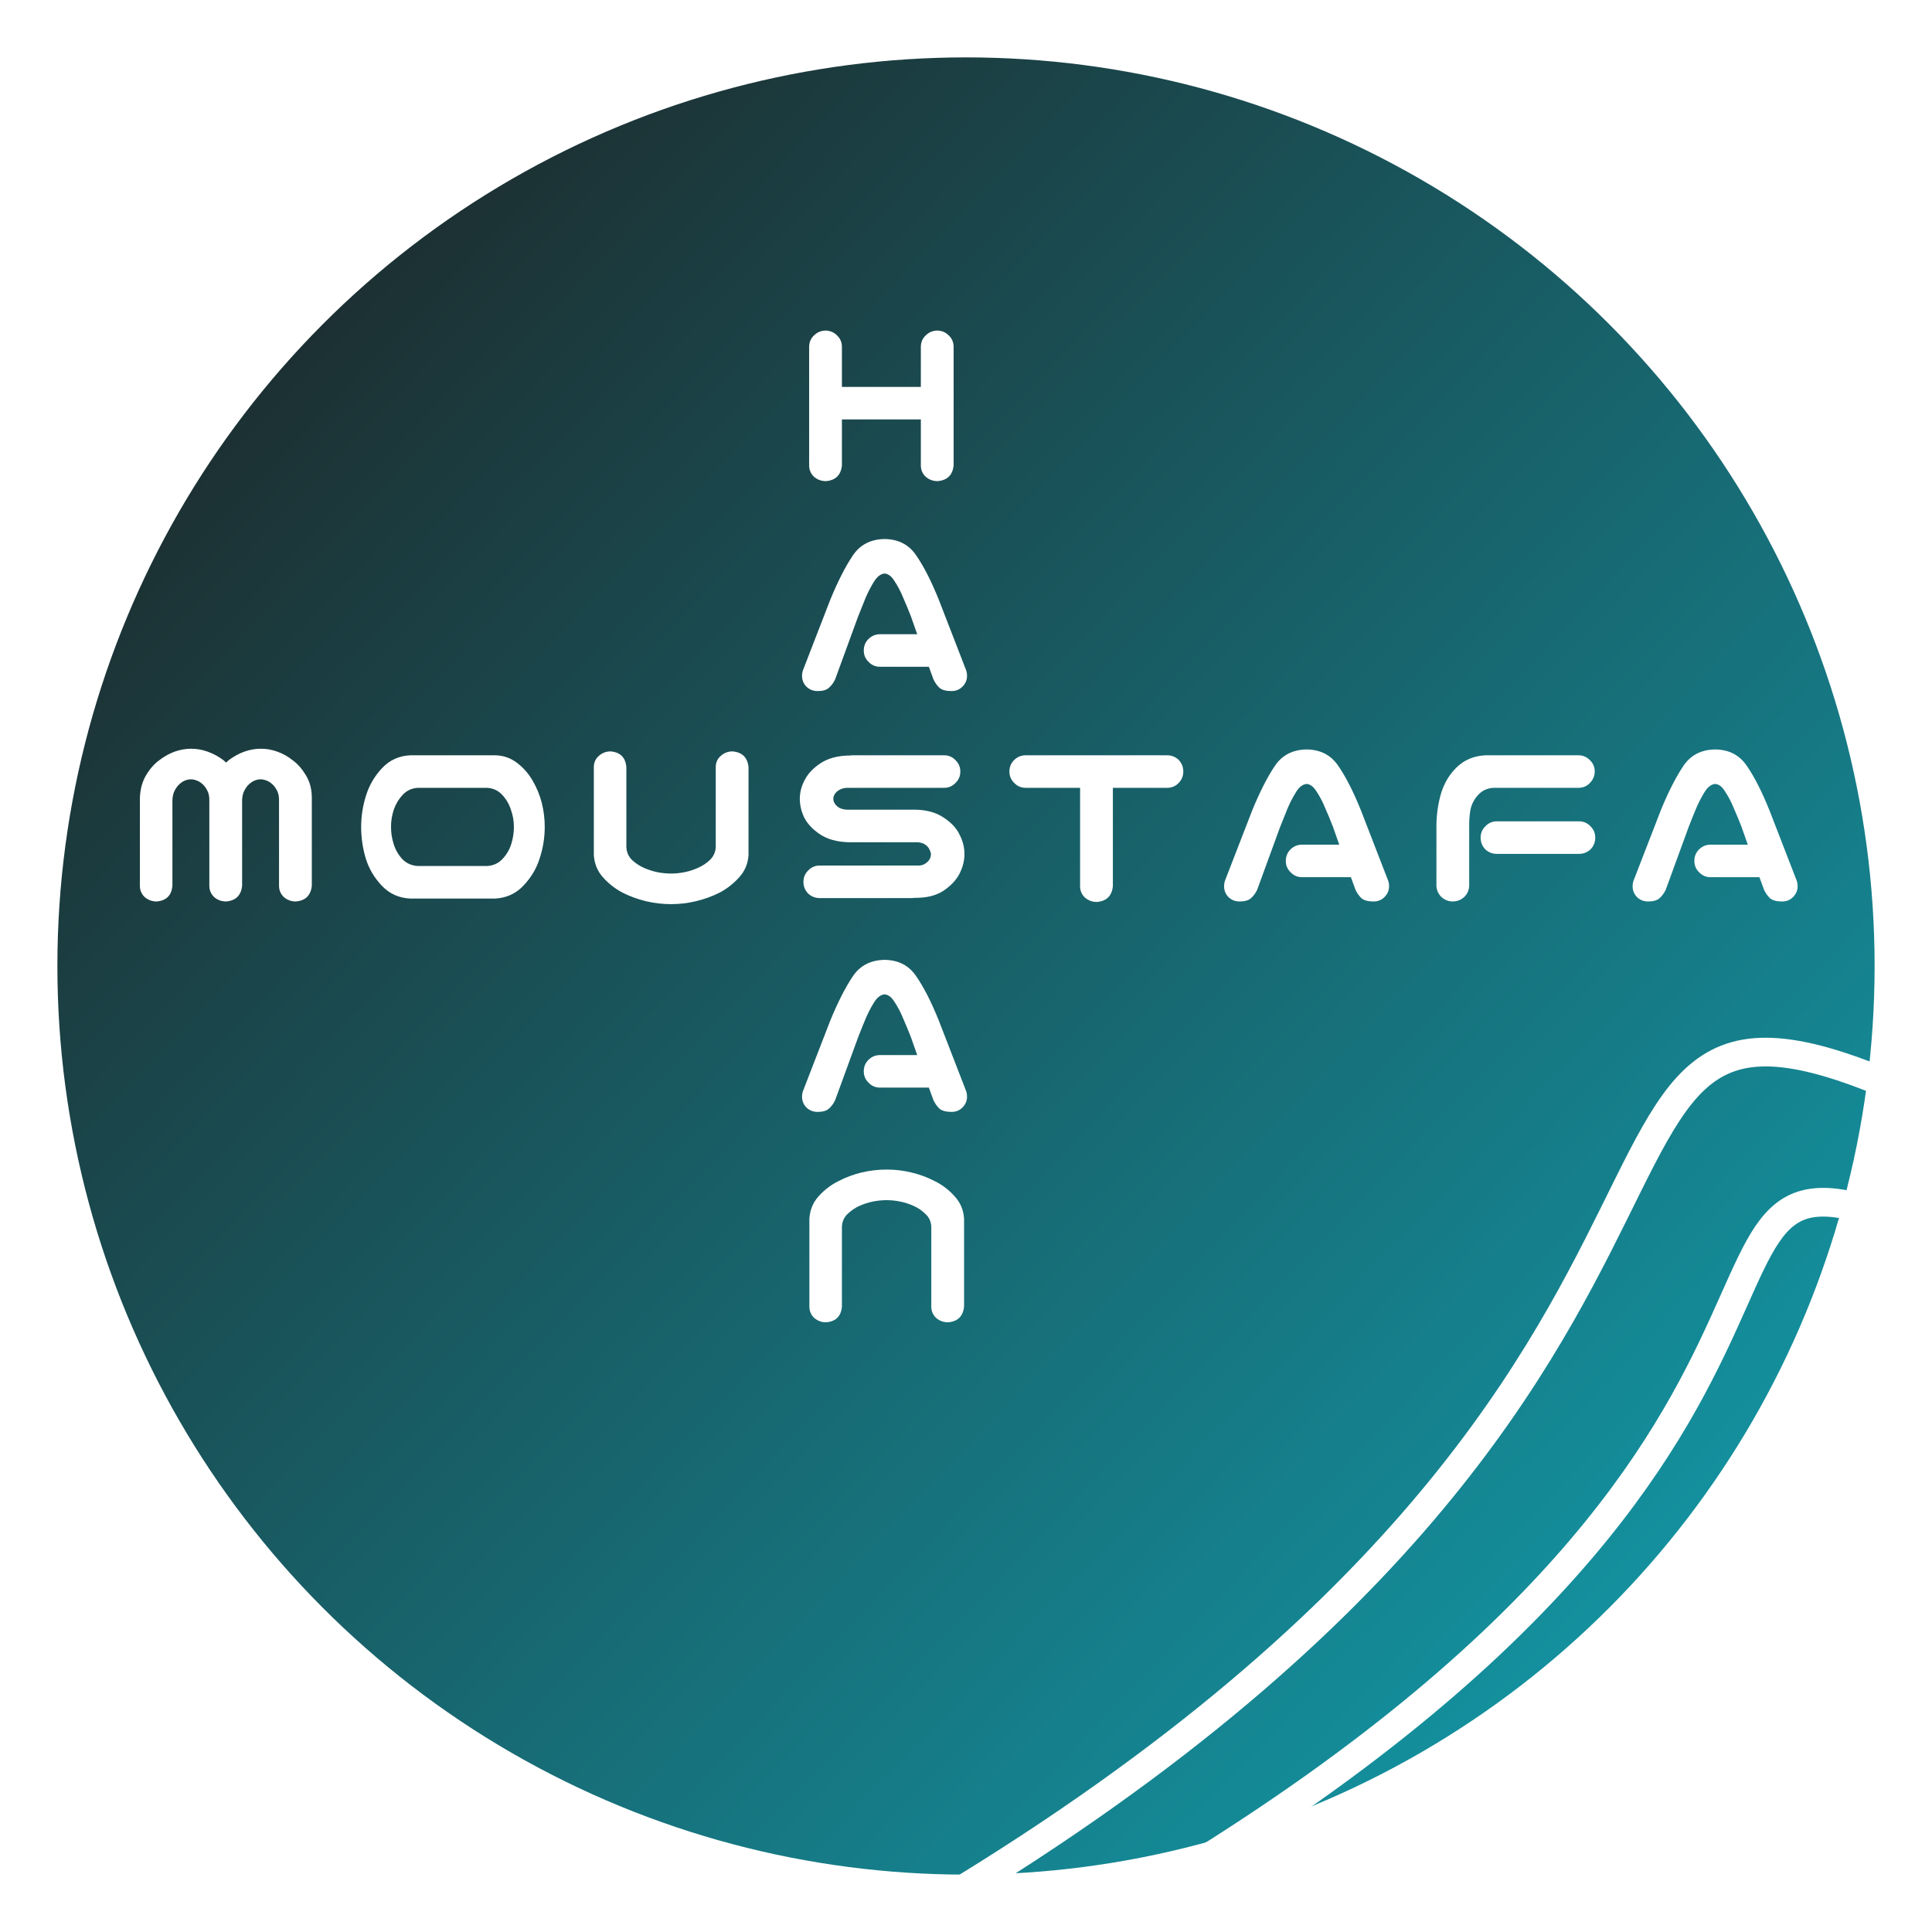 <svg width="202" height="202" viewBox="0 0 202 202" fill="none" xmlns="http://www.w3.org/2000/svg">
<circle cx="101" cy="101" r="98" fill="url(#paint0_linear_5_4)" stroke="white" stroke-width="6"/>
<g filter="url(#filter0_i_5_4)">
<path d="M88 197.532C191.5 137.533 146.537 86.427 200 113.388M104.5 199.532C199.5 147.532 161.5 109.388 196.5 125.388" stroke="white" stroke-width="3"/>
</g>
<path d="M19.982 78.283C20.575 78.283 21.15 78.385 21.709 78.588C22.285 78.791 22.835 79.087 23.359 79.477C23.444 79.561 23.537 79.646 23.639 79.731C23.723 79.646 23.816 79.561 23.918 79.477C24.443 79.087 24.984 78.791 25.543 78.588C26.119 78.385 26.694 78.283 27.27 78.283C27.862 78.283 28.438 78.385 28.996 78.588C29.572 78.791 30.113 79.096 30.621 79.502C31.146 79.891 31.603 80.416 31.992 81.076C32.398 81.736 32.602 82.523 32.602 83.438V92.603C32.5 93.619 31.941 94.169 30.926 94.254C30.452 94.254 30.037 94.102 29.682 93.797C29.343 93.475 29.174 93.078 29.174 92.603V83.641C29.174 83.234 29.098 82.896 28.945 82.625C28.793 82.337 28.624 82.117 28.438 81.965C28.251 81.796 28.057 81.677 27.854 81.609C27.65 81.525 27.447 81.482 27.244 81.482C27.041 81.482 26.838 81.525 26.635 81.609C26.449 81.677 26.262 81.796 26.076 81.965C25.89 82.117 25.721 82.337 25.568 82.625C25.416 82.896 25.331 83.234 25.314 83.641V92.603C25.213 93.619 24.654 94.169 23.639 94.254C23.165 94.254 22.75 94.102 22.395 93.797C22.056 93.475 21.887 93.078 21.887 92.603V83.641C21.887 83.234 21.811 82.896 21.658 82.625C21.506 82.337 21.337 82.117 21.15 81.965C20.964 81.796 20.77 81.677 20.566 81.609C20.363 81.525 20.16 81.482 19.957 81.482C19.754 81.482 19.551 81.525 19.348 81.609C19.162 81.677 18.975 81.796 18.789 81.965C18.603 82.117 18.434 82.337 18.281 82.625C18.129 82.896 18.044 83.234 18.027 83.641V92.603C17.943 93.619 17.393 94.169 16.377 94.254C15.903 94.254 15.488 94.102 15.133 93.797C14.794 93.475 14.625 93.078 14.625 92.603V83.438C14.659 82.523 14.87 81.736 15.26 81.076C15.649 80.416 16.106 79.891 16.631 79.502C17.156 79.096 17.697 78.791 18.256 78.588C18.831 78.385 19.407 78.283 19.982 78.283ZM51.776 78.969C52.639 78.986 53.409 79.257 54.086 79.781C54.763 80.306 55.305 80.932 55.711 81.66C56.134 82.388 56.447 83.158 56.651 83.971C56.854 84.783 56.955 85.613 56.955 86.459C56.955 87.576 56.778 88.676 56.422 89.76C56.084 90.826 55.516 91.774 54.721 92.603C53.942 93.433 52.96 93.882 51.776 93.949H42.914C41.729 93.898 40.739 93.458 39.944 92.629C39.148 91.799 38.581 90.843 38.242 89.76C37.921 88.676 37.76 87.576 37.76 86.459C37.76 85.342 37.929 84.25 38.268 83.184C38.606 82.1 39.165 81.144 39.944 80.314C40.739 79.468 41.729 79.019 42.914 78.969H43.397H51.293H51.776ZM50.912 90.547C51.556 90.513 52.089 90.276 52.512 89.836C52.952 89.379 53.265 88.854 53.451 88.262C53.638 87.669 53.731 87.068 53.731 86.459C53.731 85.85 53.629 85.257 53.426 84.682C53.24 84.089 52.935 83.564 52.512 83.107C52.089 82.65 51.556 82.405 50.912 82.371H43.701C43.058 82.405 42.525 82.65 42.102 83.107C41.678 83.564 41.365 84.089 41.162 84.682C40.976 85.257 40.883 85.85 40.883 86.459C40.883 87.068 40.976 87.669 41.162 88.262C41.349 88.854 41.653 89.379 42.076 89.836C42.516 90.276 43.058 90.513 43.701 90.547H50.912ZM70.162 94.533C69.282 94.533 68.41 94.432 67.547 94.228C66.701 94.025 65.888 93.729 65.11 93.34C64.331 92.934 63.645 92.4 63.053 91.74C62.461 91.08 62.139 90.293 62.088 89.379V88.312V80.213C62.088 79.739 62.258 79.35 62.596 79.045C62.952 78.723 63.366 78.562 63.84 78.562C64.856 78.647 65.406 79.197 65.49 80.213V88.592C65.524 89.117 65.719 89.557 66.075 89.912C66.447 90.251 66.853 90.522 67.293 90.725C67.75 90.928 68.216 91.08 68.69 91.182C69.181 91.283 69.671 91.334 70.162 91.334C70.653 91.334 71.136 91.283 71.61 91.182C72.101 91.08 72.566 90.928 73.006 90.725C73.463 90.522 73.87 90.251 74.225 89.912C74.597 89.557 74.8 89.117 74.834 88.592V80.213C74.834 79.739 75.004 79.35 75.342 79.045C75.698 78.723 76.112 78.562 76.586 78.562C77.602 78.647 78.16 79.197 78.262 80.213V88.312V89.379C78.211 90.293 77.881 91.08 77.272 91.74C76.679 92.4 75.994 92.934 75.215 93.34C74.436 93.729 73.615 94.025 72.752 94.228C71.906 94.432 71.043 94.533 70.162 94.533ZM100.407 80.67C100.407 81.144 100.237 81.542 99.899 81.863C99.577 82.202 99.18 82.371 98.706 82.371H88.549C88.228 82.388 87.957 82.464 87.737 82.6C87.534 82.718 87.381 82.862 87.28 83.031C87.178 83.184 87.127 83.344 87.127 83.514C87.127 83.683 87.178 83.852 87.28 84.022C87.381 84.174 87.534 84.318 87.737 84.453C87.957 84.572 88.228 84.639 88.549 84.656H95.76C96.945 84.69 97.918 84.969 98.68 85.494C99.459 86.002 100.009 86.594 100.331 87.272C100.669 87.932 100.838 88.609 100.838 89.303C100.838 89.98 100.669 90.657 100.331 91.334C99.992 91.994 99.442 92.587 98.68 93.111C97.918 93.619 96.945 93.873 95.76 93.873H95.608C95.506 93.89 95.405 93.898 95.303 93.898H85.706C85.232 93.898 84.825 93.738 84.487 93.416C84.165 93.078 84.004 92.671 84.004 92.197C84.004 91.723 84.174 91.326 84.512 91.004C84.834 90.665 85.232 90.496 85.706 90.496H95.913C96.234 90.513 96.497 90.454 96.7 90.318C96.92 90.183 97.081 90.031 97.182 89.861C97.284 89.675 97.334 89.489 97.334 89.303C97.334 89.184 97.284 89.023 97.182 88.82C97.081 88.6 96.92 88.422 96.7 88.287C96.497 88.152 96.234 88.076 95.913 88.059H88.702C87.517 88.025 86.535 87.754 85.756 87.246C84.995 86.738 84.445 86.163 84.106 85.519C83.784 84.859 83.624 84.191 83.624 83.514C83.624 82.853 83.793 82.202 84.131 81.559C84.47 80.898 85.02 80.314 85.782 79.807C86.543 79.299 87.517 79.028 88.702 78.994H88.854C88.956 78.977 89.057 78.969 89.159 78.969H98.706C99.18 78.969 99.577 79.138 99.899 79.477C100.237 79.798 100.407 80.196 100.407 80.67ZM105.54 80.67C105.54 80.196 105.7 79.798 106.022 79.477C106.361 79.138 106.767 78.969 107.241 78.969H122.018C122.492 78.969 122.898 79.13 123.237 79.451C123.559 79.79 123.719 80.196 123.719 80.67C123.719 81.144 123.55 81.55 123.212 81.889C122.89 82.21 122.492 82.371 122.018 82.371H116.356V92.654C116.255 93.67 115.696 94.22 114.68 94.305C114.206 94.305 113.792 94.152 113.436 93.848C113.098 93.526 112.928 93.128 112.928 92.654V82.371H107.241C106.767 82.371 106.369 82.202 106.048 81.863C105.709 81.542 105.54 81.144 105.54 80.67ZM134.438 90.014C134.438 89.54 134.599 89.142 134.921 88.82C135.259 88.482 135.665 88.312 136.139 88.312H140.024L139.364 86.434C139.093 85.74 138.822 85.088 138.552 84.478C138.298 83.852 138.001 83.285 137.663 82.777C137.358 82.269 137.011 81.999 136.622 81.965C136.216 81.999 135.852 82.269 135.53 82.777C135.208 83.285 134.912 83.852 134.641 84.478C134.387 85.088 134.125 85.74 133.854 86.434L131.442 93.035C131.273 93.391 131.053 93.687 130.782 93.924C130.528 94.144 130.139 94.254 129.614 94.254C129.123 94.254 128.717 94.085 128.395 93.746C128.091 93.408 127.955 93.001 127.989 92.527C128.006 92.307 128.057 92.104 128.141 91.918L130.934 84.707C131.713 82.811 132.492 81.279 133.27 80.111C134.032 78.96 135.149 78.376 136.622 78.359C138.078 78.376 139.186 78.96 139.948 80.111C140.727 81.245 141.505 82.777 142.284 84.707L145.077 91.918C145.162 92.104 145.212 92.307 145.229 92.527C145.263 93.001 145.119 93.408 144.798 93.746C144.493 94.085 144.095 94.254 143.604 94.254C143.046 94.254 142.631 94.144 142.36 93.924C142.106 93.687 141.895 93.391 141.725 93.035L141.243 91.715H136.139C135.665 91.715 135.268 91.546 134.946 91.207C134.608 90.885 134.438 90.488 134.438 90.014ZM151.86 94.254C151.403 94.237 151.014 94.076 150.692 93.772C150.371 93.45 150.201 93.061 150.185 92.603V86.281C150.201 85.079 150.371 83.945 150.692 82.879C151.031 81.812 151.581 80.915 152.343 80.188C153.121 79.443 154.103 79.037 155.288 78.969H165.089C165.546 78.986 165.927 79.155 166.231 79.477C166.553 79.781 166.722 80.162 166.739 80.619C166.739 81.093 166.578 81.499 166.257 81.838C165.952 82.176 165.563 82.354 165.089 82.371H156.151C155.508 82.405 154.975 82.65 154.552 83.107C154.129 83.564 153.858 84.089 153.739 84.682C153.638 85.257 153.595 85.892 153.612 86.586V92.603C153.595 93.078 153.418 93.475 153.079 93.797C152.741 94.102 152.334 94.254 151.86 94.254ZM154.806 87.576C154.806 87.102 154.975 86.704 155.313 86.383C155.635 86.044 156.033 85.875 156.507 85.875H165.089C165.563 85.875 165.961 86.044 166.282 86.383C166.621 86.704 166.79 87.102 166.79 87.576C166.79 88.05 166.629 88.456 166.308 88.795C165.969 89.117 165.563 89.277 165.089 89.277H156.507C156.033 89.277 155.627 89.117 155.288 88.795C154.966 88.456 154.806 88.05 154.806 87.576ZM177.153 90.014C177.153 89.54 177.314 89.142 177.636 88.82C177.974 88.482 178.381 88.312 178.855 88.312H182.739L182.079 86.434C181.808 85.74 181.538 85.088 181.267 84.478C181.013 83.852 180.717 83.285 180.378 82.777C180.073 82.269 179.726 81.999 179.337 81.965C178.931 81.999 178.567 82.269 178.245 82.777C177.924 83.285 177.627 83.852 177.357 84.478C177.103 85.088 176.84 85.74 176.569 86.434L174.157 93.035C173.988 93.391 173.768 93.687 173.497 93.924C173.243 94.144 172.854 94.254 172.329 94.254C171.838 94.254 171.432 94.085 171.11 93.746C170.806 93.408 170.67 93.001 170.704 92.527C170.721 92.307 170.772 92.104 170.857 91.918L173.65 84.707C174.428 82.811 175.207 81.279 175.985 80.111C176.747 78.96 177.864 78.376 179.337 78.359C180.793 78.376 181.901 78.96 182.663 80.111C183.442 81.245 184.22 82.777 184.999 84.707L187.792 91.918C187.877 92.104 187.928 92.307 187.944 92.527C187.978 93.001 187.834 93.408 187.513 93.746C187.208 94.085 186.81 94.254 186.319 94.254C185.761 94.254 185.346 94.144 185.075 93.924C184.821 93.687 184.61 93.391 184.441 93.035L183.958 91.715H178.855C178.381 91.715 177.983 91.546 177.661 91.207C177.323 90.885 177.153 90.488 177.153 90.014Z" fill="white"/>
<path d="M86.352 34.562C86.809 34.579 87.198 34.749 87.519 35.07C87.841 35.375 88.01 35.756 88.027 36.213V40.453H96.279V36.213C96.296 35.739 96.474 35.35 96.812 35.045C97.151 34.723 97.557 34.562 98.031 34.562C98.488 34.579 98.878 34.749 99.199 35.07C99.521 35.375 99.69 35.756 99.707 36.213V48.654C99.606 49.67 99.047 50.22 98.031 50.305C97.557 50.305 97.143 50.152 96.787 49.848C96.449 49.526 96.279 49.128 96.279 48.654V43.855H88.027V48.654C87.926 49.67 87.367 50.22 86.352 50.305C85.878 50.305 85.463 50.152 85.107 49.848C84.769 49.526 84.6 49.128 84.6 48.654V36.213C84.617 35.739 84.794 35.35 85.133 35.045C85.471 34.723 85.878 34.562 86.352 34.562Z" fill="white"/>
<path d="M90.312 68.014C90.312 67.54 90.473 67.142 90.795 66.82C91.133 66.482 91.54 66.312 92.014 66.312H95.898L95.238 64.434C94.967 63.74 94.697 63.088 94.426 62.478C94.172 61.852 93.876 61.285 93.537 60.777C93.232 60.27 92.885 59.999 92.496 59.965C92.09 59.999 91.726 60.27 91.404 60.777C91.083 61.285 90.787 61.852 90.516 62.478C90.262 63.088 89.999 63.74 89.728 64.434L87.316 71.035C87.147 71.391 86.927 71.687 86.656 71.924C86.402 72.144 86.013 72.254 85.488 72.254C84.997 72.254 84.591 72.085 84.269 71.746C83.965 71.408 83.829 71.001 83.863 70.527C83.88 70.307 83.931 70.104 84.016 69.918L86.809 62.707C87.587 60.811 88.366 59.279 89.144 58.111C89.906 56.96 91.023 56.376 92.496 56.359C93.952 56.376 95.061 56.96 95.822 58.111C96.601 59.245 97.38 60.777 98.158 62.707L100.951 69.918C101.036 70.104 101.087 70.307 101.104 70.527C101.137 71.001 100.993 71.408 100.672 71.746C100.367 72.085 99.969 72.254 99.478 72.254C98.92 72.254 98.505 72.144 98.234 71.924C97.981 71.687 97.769 71.391 97.6 71.035L97.117 69.715H92.014C91.54 69.715 91.142 69.546 90.82 69.207C90.482 68.885 90.312 68.488 90.312 68.014Z" fill="white"/>
<path d="M90.312 112.014C90.312 111.54 90.473 111.142 90.795 110.82C91.133 110.482 91.54 110.312 92.014 110.312H95.898L95.238 108.434C94.967 107.74 94.697 107.088 94.426 106.479C94.172 105.852 93.876 105.285 93.537 104.777C93.232 104.27 92.885 103.999 92.496 103.965C92.09 103.999 91.726 104.27 91.404 104.777C91.083 105.285 90.787 105.852 90.516 106.479C90.262 107.088 89.999 107.74 89.728 108.434L87.316 115.035C87.147 115.391 86.927 115.687 86.656 115.924C86.402 116.144 86.013 116.254 85.488 116.254C84.997 116.254 84.591 116.085 84.269 115.746C83.965 115.408 83.829 115.001 83.863 114.527C83.88 114.307 83.931 114.104 84.016 113.918L86.809 106.707C87.587 104.811 88.366 103.279 89.144 102.111C89.906 100.96 91.023 100.376 92.496 100.359C93.952 100.376 95.061 100.96 95.822 102.111C96.601 103.245 97.38 104.777 98.158 106.707L100.951 113.918C101.036 114.104 101.087 114.307 101.104 114.527C101.137 115.001 100.993 115.408 100.672 115.746C100.367 116.085 99.969 116.254 99.478 116.254C98.92 116.254 98.505 116.144 98.234 115.924C97.981 115.687 97.769 115.391 97.6 115.035L97.117 113.715H92.014C91.54 113.715 91.142 113.546 90.82 113.207C90.482 112.885 90.312 112.488 90.312 112.014Z" fill="white"/>
<path d="M92.699 122.283C93.579 122.283 94.443 122.385 95.289 122.588C96.152 122.791 96.973 123.096 97.752 123.502C98.531 123.891 99.216 124.416 99.809 125.076C100.418 125.736 100.748 126.523 100.799 127.438V128.504V136.604C100.697 137.619 100.139 138.169 99.123 138.254C98.649 138.254 98.234 138.102 97.879 137.797C97.54 137.475 97.371 137.077 97.371 136.604V128.225C97.337 127.7 97.134 127.268 96.762 126.93C96.406 126.574 96 126.295 95.543 126.092C95.103 125.889 94.637 125.736 94.147 125.635C93.672 125.533 93.19 125.482 92.699 125.482C92.208 125.482 91.717 125.533 91.227 125.635C90.753 125.736 90.287 125.889 89.83 126.092C89.39 126.295 88.984 126.574 88.611 126.93C88.256 127.268 88.061 127.7 88.027 128.225V136.604C87.943 137.619 87.393 138.169 86.377 138.254C85.903 138.254 85.488 138.102 85.133 137.797C84.794 137.475 84.625 137.077 84.625 136.604V128.504V127.438C84.676 126.523 84.997 125.736 85.59 125.076C86.182 124.416 86.868 123.891 87.647 123.502C88.425 123.096 89.238 122.791 90.084 122.588C90.947 122.385 91.819 122.283 92.699 122.283Z" fill="white"/>
<defs>
<filter id="filter0_i_5_4" x="87.248" y="104.5" width="119.428" height="100.348" filterUnits="userSpaceOnUse" color-interpolation-filters="sRGB">
<feFlood flood-opacity="0" result="BackgroundImageFix"/>
<feBlend mode="normal" in="SourceGraphic" in2="BackgroundImageFix" result="shape"/>
<feColorMatrix in="SourceAlpha" type="matrix" values="0 0 0 0 0 0 0 0 0 0 0 0 0 0 0 0 0 0 127 0" result="hardAlpha"/>
<feMorphology radius="8" operator="erode" in="SourceAlpha" result="effect1_innerShadow_5_4"/>
<feOffset dx="6" dy="4"/>
<feGaussianBlur stdDeviation="2.15"/>
<feComposite in2="hardAlpha" operator="arithmetic" k2="-1" k3="1"/>
<feColorMatrix type="matrix" values="0 0 0 0 1 0 0 0 0 1 0 0 0 0 1 0 0 0 0.25 0"/>
<feBlend mode="normal" in2="shape" result="effect1_innerShadow_5_4"/>
</filter>
<linearGradient id="paint0_linear_5_4" x1="196" y1="191.684" x2="6" y2="10.316" gradientUnits="userSpaceOnUse">
<stop stop-color="#12A2B2"/>
<stop offset="1" stop-color="#1E1E1E"/>
</linearGradient>
</defs>
</svg>
